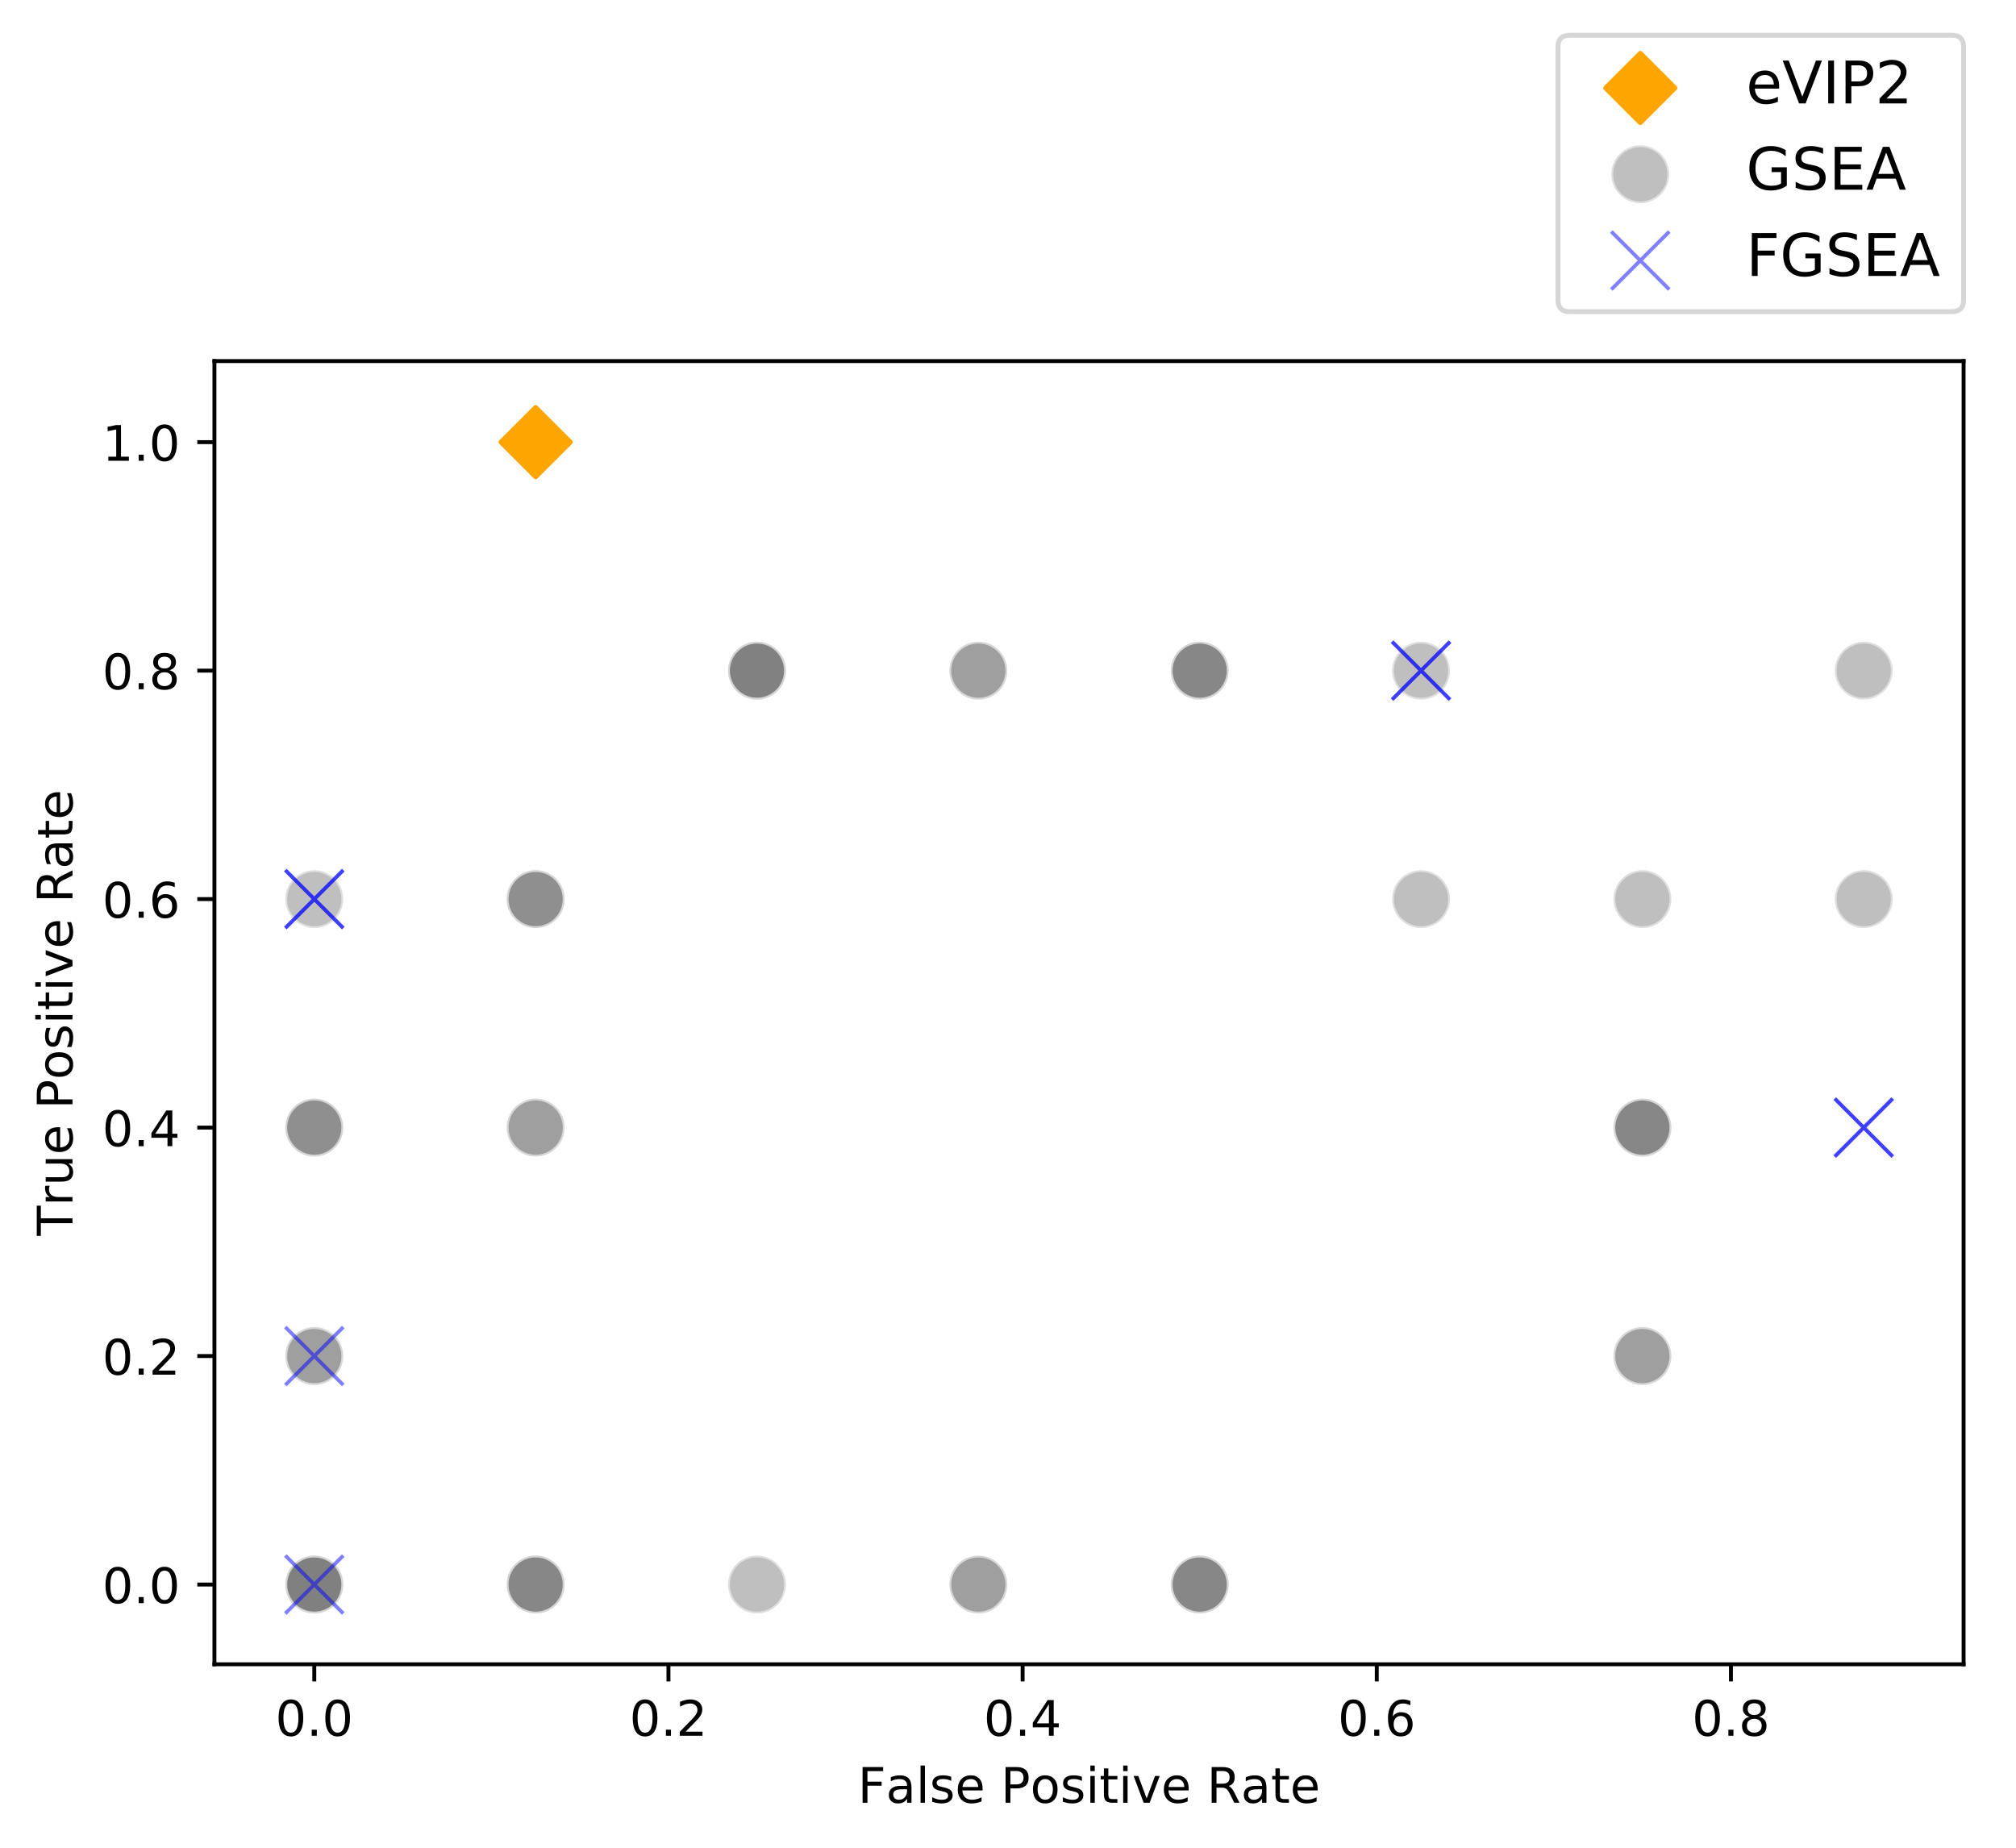 <?xml version="1.0" encoding="utf-8" standalone="no"?>
<!DOCTYPE svg PUBLIC "-//W3C//DTD SVG 1.1//EN"
  "http://www.w3.org/Graphics/SVG/1.1/DTD/svg11.dtd">
<!-- Created with matplotlib (https://matplotlib.org/) -->
<svg height="377.396pt" version="1.1" viewBox="0 0 411.601 377.396" width="411.601pt" xmlns="http://www.w3.org/2000/svg" xmlns:xlink="http://www.w3.org/1999/xlink">
 <defs>
  <style type="text/css">
*{stroke-linecap:butt;stroke-linejoin:round;}
  </style>
 </defs>
 <g id="figure_1">
  <g id="patch_1">
   <path d="M 0 377.396 
L 411.601 377.396 
L 411.601 0 
L 0 0 
z
" style="fill:#ffffff;"/>
  </g>
  <g id="axes_1">
   <g id="patch_2">
    <path d="M 43.781 339.84 
L 400.901 339.84 
L 400.901 73.728 
L 43.781 73.728 
z
" style="fill:#ffffff;"/>
   </g>
   <g id="PathCollection_1">
    <defs>
     <path d="M -0 7.071 
L 7.071 0 
L 0 -7.071 
L -7.071 -0 
z
" id="m1f21c262b3" style="stroke:#ffa500;"/>
    </defs>
    <g clip-path="url(#p6bff1b15b8)">
     <use style="fill:#ffa500;stroke:#ffa500;" x="109.36" xlink:href="#m1f21c262b3" y="90.287"/>
    </g>
   </g>
   <g id="PathCollection_2">
    <defs>
     <path d="M 0 5.916 
C 1.569 5.916 3.074 5.293 4.183 4.183 
C 5.293 3.074 5.916 1.569 5.916 0 
C 5.916 -1.569 5.293 -3.074 4.183 -4.183 
C 3.074 -5.293 1.569 -5.916 0 -5.916 
C -1.569 -5.916 -3.074 -5.293 -4.183 -4.183 
C -5.293 -3.074 -5.916 -1.569 -5.916 0 
C -5.916 1.569 -5.293 3.074 -4.183 4.183 
C -3.074 5.293 -1.569 5.916 0 5.916 
z
" id="md251892c08" style="stroke:#ffffff;stroke-opacity:0.5;stroke-width:0.75;"/>
    </defs>
    <g clip-path="url(#p6bff1b15b8)">
     <use style="fill:#808080;fill-opacity:0.5;stroke:#ffffff;stroke-opacity:0.5;stroke-width:0.75;" x="64.168" xlink:href="#md251892c08" y="323.555"/>
     <use style="fill:#808080;fill-opacity:0.5;stroke:#ffffff;stroke-opacity:0.5;stroke-width:0.75;" x="109.36" xlink:href="#md251892c08" y="183.594"/>
     <use style="fill:#808080;fill-opacity:0.5;stroke:#ffffff;stroke-opacity:0.5;stroke-width:0.75;" x="335.322" xlink:href="#md251892c08" y="276.902"/>
     <use style="fill:#808080;fill-opacity:0.5;stroke:#ffffff;stroke-opacity:0.5;stroke-width:0.75;" x="64.168" xlink:href="#md251892c08" y="323.555"/>
     <use style="fill:#808080;fill-opacity:0.5;stroke:#ffffff;stroke-opacity:0.5;stroke-width:0.75;" x="154.553" xlink:href="#md251892c08" y="323.555"/>
     <use style="fill:#808080;fill-opacity:0.5;stroke:#ffffff;stroke-opacity:0.5;stroke-width:0.75;" x="64.168" xlink:href="#md251892c08" y="323.555"/>
     <use style="fill:#808080;fill-opacity:0.5;stroke:#ffffff;stroke-opacity:0.5;stroke-width:0.75;" x="244.937" xlink:href="#md251892c08" y="136.941"/>
     <use style="fill:#808080;fill-opacity:0.5;stroke:#ffffff;stroke-opacity:0.5;stroke-width:0.75;" x="64.168" xlink:href="#md251892c08" y="323.555"/>
     <use style="fill:#808080;fill-opacity:0.5;stroke:#ffffff;stroke-opacity:0.5;stroke-width:0.75;" x="64.168" xlink:href="#md251892c08" y="323.555"/>
     <use style="fill:#808080;fill-opacity:0.5;stroke:#ffffff;stroke-opacity:0.5;stroke-width:0.75;" x="64.168" xlink:href="#md251892c08" y="323.555"/>
     <use style="fill:#808080;fill-opacity:0.5;stroke:#ffffff;stroke-opacity:0.5;stroke-width:0.75;" x="64.168" xlink:href="#md251892c08" y="230.248"/>
     <use style="fill:#808080;fill-opacity:0.5;stroke:#ffffff;stroke-opacity:0.5;stroke-width:0.75;" x="335.322" xlink:href="#md251892c08" y="183.594"/>
     <use style="fill:#808080;fill-opacity:0.5;stroke:#ffffff;stroke-opacity:0.5;stroke-width:0.75;" x="154.553" xlink:href="#md251892c08" y="136.941"/>
     <use style="fill:#808080;fill-opacity:0.5;stroke:#ffffff;stroke-opacity:0.5;stroke-width:0.75;" x="64.168" xlink:href="#md251892c08" y="323.555"/>
     <use style="fill:#808080;fill-opacity:0.5;stroke:#ffffff;stroke-opacity:0.5;stroke-width:0.75;" x="64.168" xlink:href="#md251892c08" y="276.902"/>
     <use style="fill:#808080;fill-opacity:0.5;stroke:#ffffff;stroke-opacity:0.5;stroke-width:0.75;" x="64.168" xlink:href="#md251892c08" y="323.555"/>
     <use style="fill:#808080;fill-opacity:0.5;stroke:#ffffff;stroke-opacity:0.5;stroke-width:0.75;" x="64.168" xlink:href="#md251892c08" y="276.902"/>
     <use style="fill:#808080;fill-opacity:0.5;stroke:#ffffff;stroke-opacity:0.5;stroke-width:0.75;" x="290.13" xlink:href="#md251892c08" y="136.941"/>
     <use style="fill:#808080;fill-opacity:0.5;stroke:#ffffff;stroke-opacity:0.5;stroke-width:0.75;" x="64.168" xlink:href="#md251892c08" y="323.555"/>
     <use style="fill:#808080;fill-opacity:0.5;stroke:#ffffff;stroke-opacity:0.5;stroke-width:0.75;" x="64.168" xlink:href="#md251892c08" y="323.555"/>
     <use style="fill:#808080;fill-opacity:0.5;stroke:#ffffff;stroke-opacity:0.5;stroke-width:0.75;" x="64.168" xlink:href="#md251892c08" y="323.555"/>
     <use style="fill:#808080;fill-opacity:0.5;stroke:#ffffff;stroke-opacity:0.5;stroke-width:0.75;" x="64.168" xlink:href="#md251892c08" y="323.555"/>
     <use style="fill:#808080;fill-opacity:0.5;stroke:#ffffff;stroke-opacity:0.5;stroke-width:0.75;" x="109.36" xlink:href="#md251892c08" y="230.248"/>
     <use style="fill:#808080;fill-opacity:0.5;stroke:#ffffff;stroke-opacity:0.5;stroke-width:0.75;" x="380.514" xlink:href="#md251892c08" y="183.594"/>
     <use style="fill:#808080;fill-opacity:0.5;stroke:#ffffff;stroke-opacity:0.5;stroke-width:0.75;" x="64.168" xlink:href="#md251892c08" y="323.555"/>
     <use style="fill:#808080;fill-opacity:0.5;stroke:#ffffff;stroke-opacity:0.5;stroke-width:0.75;" x="64.168" xlink:href="#md251892c08" y="183.594"/>
     <use style="fill:#808080;fill-opacity:0.5;stroke:#ffffff;stroke-opacity:0.5;stroke-width:0.75;" x="64.168" xlink:href="#md251892c08" y="323.555"/>
     <use style="fill:#808080;fill-opacity:0.5;stroke:#ffffff;stroke-opacity:0.5;stroke-width:0.75;" x="109.36" xlink:href="#md251892c08" y="230.248"/>
     <use style="fill:#808080;fill-opacity:0.5;stroke:#ffffff;stroke-opacity:0.5;stroke-width:0.75;" x="109.36" xlink:href="#md251892c08" y="323.555"/>
     <use style="fill:#808080;fill-opacity:0.5;stroke:#ffffff;stroke-opacity:0.5;stroke-width:0.75;" x="244.937" xlink:href="#md251892c08" y="323.555"/>
     <use style="fill:#808080;fill-opacity:0.5;stroke:#ffffff;stroke-opacity:0.5;stroke-width:0.75;" x="109.36" xlink:href="#md251892c08" y="183.594"/>
     <use style="fill:#808080;fill-opacity:0.5;stroke:#ffffff;stroke-opacity:0.5;stroke-width:0.75;" x="109.36" xlink:href="#md251892c08" y="183.594"/>
     <use style="fill:#808080;fill-opacity:0.5;stroke:#ffffff;stroke-opacity:0.5;stroke-width:0.75;" x="64.168" xlink:href="#md251892c08" y="323.555"/>
     <use style="fill:#808080;fill-opacity:0.5;stroke:#ffffff;stroke-opacity:0.5;stroke-width:0.75;" x="154.553" xlink:href="#md251892c08" y="136.941"/>
     <use style="fill:#808080;fill-opacity:0.5;stroke:#ffffff;stroke-opacity:0.5;stroke-width:0.75;" x="64.168" xlink:href="#md251892c08" y="323.555"/>
     <use style="fill:#808080;fill-opacity:0.5;stroke:#ffffff;stroke-opacity:0.5;stroke-width:0.75;" x="154.553" xlink:href="#md251892c08" y="136.941"/>
     <use style="fill:#808080;fill-opacity:0.5;stroke:#ffffff;stroke-opacity:0.5;stroke-width:0.75;" x="64.168" xlink:href="#md251892c08" y="323.555"/>
     <use style="fill:#808080;fill-opacity:0.5;stroke:#ffffff;stroke-opacity:0.5;stroke-width:0.75;" x="64.168" xlink:href="#md251892c08" y="323.555"/>
     <use style="fill:#808080;fill-opacity:0.5;stroke:#ffffff;stroke-opacity:0.5;stroke-width:0.75;" x="64.168" xlink:href="#md251892c08" y="323.555"/>
     <use style="fill:#808080;fill-opacity:0.5;stroke:#ffffff;stroke-opacity:0.5;stroke-width:0.75;" x="154.553" xlink:href="#md251892c08" y="136.941"/>
     <use style="fill:#808080;fill-opacity:0.5;stroke:#ffffff;stroke-opacity:0.5;stroke-width:0.75;" x="244.937" xlink:href="#md251892c08" y="136.941"/>
     <use style="fill:#808080;fill-opacity:0.5;stroke:#ffffff;stroke-opacity:0.5;stroke-width:0.75;" x="109.36" xlink:href="#md251892c08" y="323.555"/>
     <use style="fill:#808080;fill-opacity:0.5;stroke:#ffffff;stroke-opacity:0.5;stroke-width:0.75;" x="199.745" xlink:href="#md251892c08" y="323.555"/>
     <use style="fill:#808080;fill-opacity:0.5;stroke:#ffffff;stroke-opacity:0.5;stroke-width:0.75;" x="64.168" xlink:href="#md251892c08" y="323.555"/>
     <use style="fill:#808080;fill-opacity:0.5;stroke:#ffffff;stroke-opacity:0.5;stroke-width:0.75;" x="64.168" xlink:href="#md251892c08" y="323.555"/>
     <use style="fill:#808080;fill-opacity:0.5;stroke:#ffffff;stroke-opacity:0.5;stroke-width:0.75;" x="109.36" xlink:href="#md251892c08" y="323.555"/>
     <use style="fill:#808080;fill-opacity:0.5;stroke:#ffffff;stroke-opacity:0.5;stroke-width:0.75;" x="244.937" xlink:href="#md251892c08" y="323.555"/>
     <use style="fill:#808080;fill-opacity:0.5;stroke:#ffffff;stroke-opacity:0.5;stroke-width:0.75;" x="64.168" xlink:href="#md251892c08" y="323.555"/>
     <use style="fill:#808080;fill-opacity:0.5;stroke:#ffffff;stroke-opacity:0.5;stroke-width:0.75;" x="244.937" xlink:href="#md251892c08" y="136.941"/>
     <use style="fill:#808080;fill-opacity:0.5;stroke:#ffffff;stroke-opacity:0.5;stroke-width:0.75;" x="290.13" xlink:href="#md251892c08" y="183.594"/>
     <use style="fill:#808080;fill-opacity:0.5;stroke:#ffffff;stroke-opacity:0.5;stroke-width:0.75;" x="335.322" xlink:href="#md251892c08" y="276.902"/>
     <use style="fill:#808080;fill-opacity:0.5;stroke:#ffffff;stroke-opacity:0.5;stroke-width:0.75;" x="64.168" xlink:href="#md251892c08" y="230.248"/>
     <use style="fill:#808080;fill-opacity:0.5;stroke:#ffffff;stroke-opacity:0.5;stroke-width:0.75;" x="64.168" xlink:href="#md251892c08" y="323.555"/>
     <use style="fill:#808080;fill-opacity:0.5;stroke:#ffffff;stroke-opacity:0.5;stroke-width:0.75;" x="64.168" xlink:href="#md251892c08" y="323.555"/>
     <use style="fill:#808080;fill-opacity:0.5;stroke:#ffffff;stroke-opacity:0.5;stroke-width:0.75;" x="64.168" xlink:href="#md251892c08" y="323.555"/>
     <use style="fill:#808080;fill-opacity:0.5;stroke:#ffffff;stroke-opacity:0.5;stroke-width:0.75;" x="335.322" xlink:href="#md251892c08" y="230.248"/>
     <use style="fill:#808080;fill-opacity:0.5;stroke:#ffffff;stroke-opacity:0.5;stroke-width:0.75;" x="109.36" xlink:href="#md251892c08" y="323.555"/>
     <use style="fill:#808080;fill-opacity:0.5;stroke:#ffffff;stroke-opacity:0.5;stroke-width:0.75;" x="199.745" xlink:href="#md251892c08" y="323.555"/>
     <use style="fill:#808080;fill-opacity:0.5;stroke:#ffffff;stroke-opacity:0.5;stroke-width:0.75;" x="335.322" xlink:href="#md251892c08" y="230.248"/>
     <use style="fill:#808080;fill-opacity:0.5;stroke:#ffffff;stroke-opacity:0.5;stroke-width:0.75;" x="199.745" xlink:href="#md251892c08" y="136.941"/>
     <use style="fill:#808080;fill-opacity:0.5;stroke:#ffffff;stroke-opacity:0.5;stroke-width:0.75;" x="64.168" xlink:href="#md251892c08" y="323.555"/>
     <use style="fill:#808080;fill-opacity:0.5;stroke:#ffffff;stroke-opacity:0.5;stroke-width:0.75;" x="154.553" xlink:href="#md251892c08" y="136.941"/>
     <use style="fill:#808080;fill-opacity:0.5;stroke:#ffffff;stroke-opacity:0.5;stroke-width:0.75;" x="199.745" xlink:href="#md251892c08" y="136.941"/>
     <use style="fill:#808080;fill-opacity:0.5;stroke:#ffffff;stroke-opacity:0.5;stroke-width:0.75;" x="64.168" xlink:href="#md251892c08" y="323.555"/>
     <use style="fill:#808080;fill-opacity:0.5;stroke:#ffffff;stroke-opacity:0.5;stroke-width:0.75;" x="335.322" xlink:href="#md251892c08" y="230.248"/>
     <use style="fill:#808080;fill-opacity:0.5;stroke:#ffffff;stroke-opacity:0.5;stroke-width:0.75;" x="64.168" xlink:href="#md251892c08" y="323.555"/>
     <use style="fill:#808080;fill-opacity:0.5;stroke:#ffffff;stroke-opacity:0.5;stroke-width:0.75;" x="380.514" xlink:href="#md251892c08" y="136.941"/>
     <use style="fill:#808080;fill-opacity:0.5;stroke:#ffffff;stroke-opacity:0.5;stroke-width:0.75;" x="64.168" xlink:href="#md251892c08" y="323.555"/>
     <use style="fill:#808080;fill-opacity:0.5;stroke:#ffffff;stroke-opacity:0.5;stroke-width:0.75;" x="154.553" xlink:href="#md251892c08" y="136.941"/>
     <use style="fill:#808080;fill-opacity:0.5;stroke:#ffffff;stroke-opacity:0.5;stroke-width:0.75;" x="64.168" xlink:href="#md251892c08" y="323.555"/>
     <use style="fill:#808080;fill-opacity:0.5;stroke:#ffffff;stroke-opacity:0.5;stroke-width:0.75;" x="335.322" xlink:href="#md251892c08" y="230.248"/>
     <use style="fill:#808080;fill-opacity:0.5;stroke:#ffffff;stroke-opacity:0.5;stroke-width:0.75;" x="64.168" xlink:href="#md251892c08" y="323.555"/>
     <use style="fill:#808080;fill-opacity:0.5;stroke:#ffffff;stroke-opacity:0.5;stroke-width:0.75;" x="64.168" xlink:href="#md251892c08" y="323.555"/>
     <use style="fill:#808080;fill-opacity:0.5;stroke:#ffffff;stroke-opacity:0.5;stroke-width:0.75;" x="64.168" xlink:href="#md251892c08" y="323.555"/>
     <use style="fill:#808080;fill-opacity:0.5;stroke:#ffffff;stroke-opacity:0.5;stroke-width:0.75;" x="64.168" xlink:href="#md251892c08" y="323.555"/>
     <use style="fill:#808080;fill-opacity:0.5;stroke:#ffffff;stroke-opacity:0.5;stroke-width:0.75;" x="64.168" xlink:href="#md251892c08" y="323.555"/>
     <use style="fill:#808080;fill-opacity:0.5;stroke:#ffffff;stroke-opacity:0.5;stroke-width:0.75;" x="244.937" xlink:href="#md251892c08" y="136.941"/>
     <use style="fill:#808080;fill-opacity:0.5;stroke:#ffffff;stroke-opacity:0.5;stroke-width:0.75;" x="64.168" xlink:href="#md251892c08" y="230.248"/>
     <use style="fill:#808080;fill-opacity:0.5;stroke:#ffffff;stroke-opacity:0.5;stroke-width:0.75;" x="244.937" xlink:href="#md251892c08" y="323.555"/>
     <use style="fill:#808080;fill-opacity:0.5;stroke:#ffffff;stroke-opacity:0.5;stroke-width:0.75;" x="244.937" xlink:href="#md251892c08" y="323.555"/>
    </g>
   </g>
   <g id="PathCollection_3">
    <defs>
     <path d="M -5.916 5.916 
L 5.916 -5.916 
M -5.916 -5.916 
L 5.916 5.916 
" id="me9090afd36" style="stroke:#0000ff;stroke-opacity:0.5;stroke-width:0.75;"/>
    </defs>
    <g clip-path="url(#p6bff1b15b8)">
     <use style="fill:#0000ff;fill-opacity:0.5;stroke:#0000ff;stroke-opacity:0.5;stroke-width:0.75;" x="290.13" xlink:href="#me9090afd36" y="136.941"/>
     <use style="fill:#0000ff;fill-opacity:0.5;stroke:#0000ff;stroke-opacity:0.5;stroke-width:0.75;" x="380.514" xlink:href="#me9090afd36" y="230.248"/>
     <use style="fill:#0000ff;fill-opacity:0.5;stroke:#0000ff;stroke-opacity:0.5;stroke-width:0.75;" x="380.514" xlink:href="#me9090afd36" y="230.248"/>
     <use style="fill:#0000ff;fill-opacity:0.5;stroke:#0000ff;stroke-opacity:0.5;stroke-width:0.75;" x="290.13" xlink:href="#me9090afd36" y="136.941"/>
     <use style="fill:#0000ff;fill-opacity:0.5;stroke:#0000ff;stroke-opacity:0.5;stroke-width:0.75;" x="64.168" xlink:href="#me9090afd36" y="323.555"/>
     <use style="fill:#0000ff;fill-opacity:0.5;stroke:#0000ff;stroke-opacity:0.5;stroke-width:0.75;" x="64.168" xlink:href="#me9090afd36" y="183.594"/>
     <use style="fill:#0000ff;fill-opacity:0.5;stroke:#0000ff;stroke-opacity:0.5;stroke-width:0.75;" x="64.168" xlink:href="#me9090afd36" y="276.902"/>
     <use style="fill:#0000ff;fill-opacity:0.5;stroke:#0000ff;stroke-opacity:0.5;stroke-width:0.75;" x="64.168" xlink:href="#me9090afd36" y="183.594"/>
    </g>
   </g>
   <g id="matplotlib.axis_1">
    <g id="xtick_1">
     <g id="line2d_1">
      <defs>
       <path d="M 0 0 
L 0 3.5 
" id="m5f53af1966" style="stroke:#000000;stroke-width:0.8;"/>
      </defs>
      <g>
       <use style="stroke:#000000;stroke-width:0.8;" x="64.168" xlink:href="#m5f53af1966" y="339.84"/>
      </g>
     </g>
     <g id="text_1">
      <!-- 0.0 -->
      <defs>
       <path d="M 31.781 66.406 
Q 24.172 66.406 20.328 58.906 
Q 16.5 51.422 16.5 36.375 
Q 16.5 21.391 20.328 13.891 
Q 24.172 6.391 31.781 6.391 
Q 39.453 6.391 43.281 13.891 
Q 47.125 21.391 47.125 36.375 
Q 47.125 51.422 43.281 58.906 
Q 39.453 66.406 31.781 66.406 
z
M 31.781 74.219 
Q 44.047 74.219 50.516 64.516 
Q 56.984 54.828 56.984 36.375 
Q 56.984 17.969 50.516 8.266 
Q 44.047 -1.422 31.781 -1.422 
Q 19.531 -1.422 13.062 8.266 
Q 6.594 17.969 6.594 36.375 
Q 6.594 54.828 13.062 64.516 
Q 19.531 74.219 31.781 74.219 
z
" id="DejaVuSans-48"/>
       <path d="M 10.688 12.406 
L 21 12.406 
L 21 0 
L 10.688 0 
z
" id="DejaVuSans-46"/>
      </defs>
      <g transform="translate(56.217 354.438)scale(0.1 -0.1)">
       <use xlink:href="#DejaVuSans-48"/>
       <use x="63.623" xlink:href="#DejaVuSans-46"/>
       <use x="95.41" xlink:href="#DejaVuSans-48"/>
      </g>
     </g>
    </g>
    <g id="xtick_2">
     <g id="line2d_2">
      <g>
       <use style="stroke:#000000;stroke-width:0.8;" x="136.476" xlink:href="#m5f53af1966" y="339.84"/>
      </g>
     </g>
     <g id="text_2">
      <!-- 0.2 -->
      <defs>
       <path d="M 19.188 8.297 
L 53.609 8.297 
L 53.609 0 
L 7.328 0 
L 7.328 8.297 
Q 12.938 14.109 22.625 23.891 
Q 32.328 33.688 34.812 36.531 
Q 39.547 41.844 41.422 45.531 
Q 43.312 49.219 43.312 52.781 
Q 43.312 58.594 39.234 62.25 
Q 35.156 65.922 28.609 65.922 
Q 23.969 65.922 18.812 64.312 
Q 13.672 62.703 7.812 59.422 
L 7.812 69.391 
Q 13.766 71.781 18.938 73 
Q 24.125 74.219 28.422 74.219 
Q 39.75 74.219 46.484 68.547 
Q 53.219 62.891 53.219 53.422 
Q 53.219 48.922 51.531 44.891 
Q 49.859 40.875 45.406 35.406 
Q 44.188 33.984 37.641 27.219 
Q 31.109 20.453 19.188 8.297 
z
" id="DejaVuSans-50"/>
      </defs>
      <g transform="translate(128.524 354.438)scale(0.1 -0.1)">
       <use xlink:href="#DejaVuSans-48"/>
       <use x="63.623" xlink:href="#DejaVuSans-46"/>
       <use x="95.41" xlink:href="#DejaVuSans-50"/>
      </g>
     </g>
    </g>
    <g id="xtick_3">
     <g id="line2d_3">
      <g>
       <use style="stroke:#000000;stroke-width:0.8;" x="208.784" xlink:href="#m5f53af1966" y="339.84"/>
      </g>
     </g>
     <g id="text_3">
      <!-- 0.4 -->
      <defs>
       <path d="M 37.797 64.312 
L 12.891 25.391 
L 37.797 25.391 
z
M 35.203 72.906 
L 47.609 72.906 
L 47.609 25.391 
L 58.016 25.391 
L 58.016 17.188 
L 47.609 17.188 
L 47.609 0 
L 37.797 0 
L 37.797 17.188 
L 4.891 17.188 
L 4.891 26.703 
z
" id="DejaVuSans-52"/>
      </defs>
      <g transform="translate(200.832 354.438)scale(0.1 -0.1)">
       <use xlink:href="#DejaVuSans-48"/>
       <use x="63.623" xlink:href="#DejaVuSans-46"/>
       <use x="95.41" xlink:href="#DejaVuSans-52"/>
      </g>
     </g>
    </g>
    <g id="xtick_4">
     <g id="line2d_4">
      <g>
       <use style="stroke:#000000;stroke-width:0.8;" x="281.091" xlink:href="#m5f53af1966" y="339.84"/>
      </g>
     </g>
     <g id="text_4">
      <!-- 0.6 -->
      <defs>
       <path d="M 33.016 40.375 
Q 26.375 40.375 22.484 35.828 
Q 18.609 31.297 18.609 23.391 
Q 18.609 15.531 22.484 10.953 
Q 26.375 6.391 33.016 6.391 
Q 39.656 6.391 43.531 10.953 
Q 47.406 15.531 47.406 23.391 
Q 47.406 31.297 43.531 35.828 
Q 39.656 40.375 33.016 40.375 
z
M 52.594 71.297 
L 52.594 62.312 
Q 48.875 64.062 45.094 64.984 
Q 41.312 65.922 37.594 65.922 
Q 27.828 65.922 22.672 59.328 
Q 17.531 52.734 16.797 39.406 
Q 19.672 43.656 24.016 45.922 
Q 28.375 48.188 33.594 48.188 
Q 44.578 48.188 50.953 41.516 
Q 57.328 34.859 57.328 23.391 
Q 57.328 12.156 50.688 5.359 
Q 44.047 -1.422 33.016 -1.422 
Q 20.359 -1.422 13.672 8.266 
Q 6.984 17.969 6.984 36.375 
Q 6.984 53.656 15.188 63.938 
Q 23.391 74.219 37.203 74.219 
Q 40.922 74.219 44.703 73.484 
Q 48.484 72.75 52.594 71.297 
z
" id="DejaVuSans-54"/>
      </defs>
      <g transform="translate(273.14 354.438)scale(0.1 -0.1)">
       <use xlink:href="#DejaVuSans-48"/>
       <use x="63.623" xlink:href="#DejaVuSans-46"/>
       <use x="95.41" xlink:href="#DejaVuSans-54"/>
      </g>
     </g>
    </g>
    <g id="xtick_5">
     <g id="line2d_5">
      <g>
       <use style="stroke:#000000;stroke-width:0.8;" x="353.399" xlink:href="#m5f53af1966" y="339.84"/>
      </g>
     </g>
     <g id="text_5">
      <!-- 0.8 -->
      <defs>
       <path d="M 31.781 34.625 
Q 24.75 34.625 20.719 30.859 
Q 16.703 27.094 16.703 20.516 
Q 16.703 13.922 20.719 10.156 
Q 24.75 6.391 31.781 6.391 
Q 38.812 6.391 42.859 10.172 
Q 46.922 13.969 46.922 20.516 
Q 46.922 27.094 42.891 30.859 
Q 38.875 34.625 31.781 34.625 
z
M 21.922 38.812 
Q 15.578 40.375 12.031 44.719 
Q 8.5 49.078 8.5 55.328 
Q 8.5 64.062 14.719 69.141 
Q 20.953 74.219 31.781 74.219 
Q 42.672 74.219 48.875 69.141 
Q 55.078 64.062 55.078 55.328 
Q 55.078 49.078 51.531 44.719 
Q 48 40.375 41.703 38.812 
Q 48.828 37.156 52.797 32.312 
Q 56.781 27.484 56.781 20.516 
Q 56.781 9.906 50.312 4.234 
Q 43.844 -1.422 31.781 -1.422 
Q 19.734 -1.422 13.25 4.234 
Q 6.781 9.906 6.781 20.516 
Q 6.781 27.484 10.781 32.312 
Q 14.797 37.156 21.922 38.812 
z
M 18.312 54.391 
Q 18.312 48.734 21.844 45.562 
Q 25.391 42.391 31.781 42.391 
Q 38.141 42.391 41.719 45.562 
Q 45.312 48.734 45.312 54.391 
Q 45.312 60.062 41.719 63.234 
Q 38.141 66.406 31.781 66.406 
Q 25.391 66.406 21.844 63.234 
Q 18.312 60.062 18.312 54.391 
z
" id="DejaVuSans-56"/>
      </defs>
      <g transform="translate(345.447 354.438)scale(0.1 -0.1)">
       <use xlink:href="#DejaVuSans-48"/>
       <use x="63.623" xlink:href="#DejaVuSans-46"/>
       <use x="95.41" xlink:href="#DejaVuSans-56"/>
      </g>
     </g>
    </g>
    <g id="text_6">
     <!-- False Positive Rate -->
     <defs>
      <path d="M 9.812 72.906 
L 51.703 72.906 
L 51.703 64.594 
L 19.672 64.594 
L 19.672 43.109 
L 48.578 43.109 
L 48.578 34.812 
L 19.672 34.812 
L 19.672 0 
L 9.812 0 
z
" id="DejaVuSans-70"/>
      <path d="M 34.281 27.484 
Q 23.391 27.484 19.188 25 
Q 14.984 22.516 14.984 16.5 
Q 14.984 11.719 18.141 8.906 
Q 21.297 6.109 26.703 6.109 
Q 34.188 6.109 38.703 11.406 
Q 43.219 16.703 43.219 25.484 
L 43.219 27.484 
z
M 52.203 31.203 
L 52.203 0 
L 43.219 0 
L 43.219 8.297 
Q 40.141 3.328 35.547 0.953 
Q 30.953 -1.422 24.312 -1.422 
Q 15.922 -1.422 10.953 3.297 
Q 6 8.016 6 15.922 
Q 6 25.141 12.172 29.828 
Q 18.359 34.516 30.609 34.516 
L 43.219 34.516 
L 43.219 35.406 
Q 43.219 41.609 39.141 45 
Q 35.062 48.391 27.688 48.391 
Q 23 48.391 18.547 47.266 
Q 14.109 46.141 10.016 43.891 
L 10.016 52.203 
Q 14.938 54.109 19.578 55.047 
Q 24.219 56 28.609 56 
Q 40.484 56 46.344 49.844 
Q 52.203 43.703 52.203 31.203 
z
" id="DejaVuSans-97"/>
      <path d="M 9.422 75.984 
L 18.406 75.984 
L 18.406 0 
L 9.422 0 
z
" id="DejaVuSans-108"/>
      <path d="M 44.281 53.078 
L 44.281 44.578 
Q 40.484 46.531 36.375 47.5 
Q 32.281 48.484 27.875 48.484 
Q 21.188 48.484 17.844 46.438 
Q 14.5 44.391 14.5 40.281 
Q 14.5 37.156 16.891 35.375 
Q 19.281 33.594 26.516 31.984 
L 29.594 31.297 
Q 39.156 29.25 43.188 25.516 
Q 47.219 21.781 47.219 15.094 
Q 47.219 7.469 41.188 3.016 
Q 35.156 -1.422 24.609 -1.422 
Q 20.219 -1.422 15.453 -0.562 
Q 10.688 0.297 5.422 2 
L 5.422 11.281 
Q 10.406 8.688 15.234 7.391 
Q 20.062 6.109 24.812 6.109 
Q 31.156 6.109 34.562 8.281 
Q 37.984 10.453 37.984 14.406 
Q 37.984 18.062 35.516 20.016 
Q 33.062 21.969 24.703 23.781 
L 21.578 24.516 
Q 13.234 26.266 9.516 29.906 
Q 5.812 33.547 5.812 39.891 
Q 5.812 47.609 11.281 51.797 
Q 16.75 56 26.812 56 
Q 31.781 56 36.172 55.266 
Q 40.578 54.547 44.281 53.078 
z
" id="DejaVuSans-115"/>
      <path d="M 56.203 29.594 
L 56.203 25.203 
L 14.891 25.203 
Q 15.484 15.922 20.484 11.062 
Q 25.484 6.203 34.422 6.203 
Q 39.594 6.203 44.453 7.469 
Q 49.312 8.734 54.109 11.281 
L 54.109 2.781 
Q 49.266 0.734 44.188 -0.344 
Q 39.109 -1.422 33.891 -1.422 
Q 20.797 -1.422 13.156 6.188 
Q 5.516 13.812 5.516 26.812 
Q 5.516 40.234 12.766 48.109 
Q 20.016 56 32.328 56 
Q 43.359 56 49.781 48.891 
Q 56.203 41.797 56.203 29.594 
z
M 47.219 32.234 
Q 47.125 39.594 43.094 43.984 
Q 39.062 48.391 32.422 48.391 
Q 24.906 48.391 20.391 44.141 
Q 15.875 39.891 15.188 32.172 
z
" id="DejaVuSans-101"/>
      <path id="DejaVuSans-32"/>
      <path d="M 19.672 64.797 
L 19.672 37.406 
L 32.078 37.406 
Q 38.969 37.406 42.719 40.969 
Q 46.484 44.531 46.484 51.125 
Q 46.484 57.672 42.719 61.234 
Q 38.969 64.797 32.078 64.797 
z
M 9.812 72.906 
L 32.078 72.906 
Q 44.344 72.906 50.609 67.359 
Q 56.891 61.812 56.891 51.125 
Q 56.891 40.328 50.609 34.812 
Q 44.344 29.297 32.078 29.297 
L 19.672 29.297 
L 19.672 0 
L 9.812 0 
z
" id="DejaVuSans-80"/>
      <path d="M 30.609 48.391 
Q 23.391 48.391 19.188 42.75 
Q 14.984 37.109 14.984 27.297 
Q 14.984 17.484 19.156 11.844 
Q 23.344 6.203 30.609 6.203 
Q 37.797 6.203 41.984 11.859 
Q 46.188 17.531 46.188 27.297 
Q 46.188 37.016 41.984 42.703 
Q 37.797 48.391 30.609 48.391 
z
M 30.609 56 
Q 42.328 56 49.016 48.375 
Q 55.719 40.766 55.719 27.297 
Q 55.719 13.875 49.016 6.219 
Q 42.328 -1.422 30.609 -1.422 
Q 18.844 -1.422 12.172 6.219 
Q 5.516 13.875 5.516 27.297 
Q 5.516 40.766 12.172 48.375 
Q 18.844 56 30.609 56 
z
" id="DejaVuSans-111"/>
      <path d="M 9.422 54.688 
L 18.406 54.688 
L 18.406 0 
L 9.422 0 
z
M 9.422 75.984 
L 18.406 75.984 
L 18.406 64.594 
L 9.422 64.594 
z
" id="DejaVuSans-105"/>
      <path d="M 18.312 70.219 
L 18.312 54.688 
L 36.812 54.688 
L 36.812 47.703 
L 18.312 47.703 
L 18.312 18.016 
Q 18.312 11.328 20.141 9.422 
Q 21.969 7.516 27.594 7.516 
L 36.812 7.516 
L 36.812 0 
L 27.594 0 
Q 17.188 0 13.234 3.875 
Q 9.281 7.766 9.281 18.016 
L 9.281 47.703 
L 2.688 47.703 
L 2.688 54.688 
L 9.281 54.688 
L 9.281 70.219 
z
" id="DejaVuSans-116"/>
      <path d="M 2.984 54.688 
L 12.5 54.688 
L 29.594 8.797 
L 46.688 54.688 
L 56.203 54.688 
L 35.688 0 
L 23.484 0 
z
" id="DejaVuSans-118"/>
      <path d="M 44.391 34.188 
Q 47.562 33.109 50.562 29.594 
Q 53.562 26.078 56.594 19.922 
L 66.609 0 
L 56 0 
L 46.688 18.703 
Q 43.062 26.031 39.672 28.422 
Q 36.281 30.812 30.422 30.812 
L 19.672 30.812 
L 19.672 0 
L 9.812 0 
L 9.812 72.906 
L 32.078 72.906 
Q 44.578 72.906 50.734 67.672 
Q 56.891 62.453 56.891 51.906 
Q 56.891 45.016 53.688 40.469 
Q 50.484 35.938 44.391 34.188 
z
M 19.672 64.797 
L 19.672 38.922 
L 32.078 38.922 
Q 39.203 38.922 42.844 42.219 
Q 46.484 45.516 46.484 51.906 
Q 46.484 58.297 42.844 61.547 
Q 39.203 64.797 32.078 64.797 
z
" id="DejaVuSans-82"/>
     </defs>
     <g transform="translate(175.136 368.117)scale(0.1 -0.1)">
      <use xlink:href="#DejaVuSans-70"/>
      <use x="57.379" xlink:href="#DejaVuSans-97"/>
      <use x="118.658" xlink:href="#DejaVuSans-108"/>
      <use x="146.441" xlink:href="#DejaVuSans-115"/>
      <use x="198.541" xlink:href="#DejaVuSans-101"/>
      <use x="260.064" xlink:href="#DejaVuSans-32"/>
      <use x="291.852" xlink:href="#DejaVuSans-80"/>
      <use x="352.107" xlink:href="#DejaVuSans-111"/>
      <use x="413.289" xlink:href="#DejaVuSans-115"/>
      <use x="465.389" xlink:href="#DejaVuSans-105"/>
      <use x="493.172" xlink:href="#DejaVuSans-116"/>
      <use x="532.381" xlink:href="#DejaVuSans-105"/>
      <use x="560.164" xlink:href="#DejaVuSans-118"/>
      <use x="619.344" xlink:href="#DejaVuSans-101"/>
      <use x="680.867" xlink:href="#DejaVuSans-32"/>
      <use x="712.654" xlink:href="#DejaVuSans-82"/>
      <use x="782.105" xlink:href="#DejaVuSans-97"/>
      <use x="843.385" xlink:href="#DejaVuSans-116"/>
      <use x="882.594" xlink:href="#DejaVuSans-101"/>
     </g>
    </g>
   </g>
   <g id="matplotlib.axis_2">
    <g id="ytick_1">
     <g id="line2d_6">
      <defs>
       <path d="M 0 0 
L -3.5 0 
" id="m211607045a" style="stroke:#000000;stroke-width:0.8;"/>
      </defs>
      <g>
       <use style="stroke:#000000;stroke-width:0.8;" x="43.781" xlink:href="#m211607045a" y="323.555"/>
      </g>
     </g>
     <g id="text_7">
      <!-- 0.0 -->
      <g transform="translate(20.878 327.355)scale(0.1 -0.1)">
       <use xlink:href="#DejaVuSans-48"/>
       <use x="63.623" xlink:href="#DejaVuSans-46"/>
       <use x="95.41" xlink:href="#DejaVuSans-48"/>
      </g>
     </g>
    </g>
    <g id="ytick_2">
     <g id="line2d_7">
      <g>
       <use style="stroke:#000000;stroke-width:0.8;" x="43.781" xlink:href="#m211607045a" y="276.902"/>
      </g>
     </g>
     <g id="text_8">
      <!-- 0.2 -->
      <g transform="translate(20.878 280.701)scale(0.1 -0.1)">
       <use xlink:href="#DejaVuSans-48"/>
       <use x="63.623" xlink:href="#DejaVuSans-46"/>
       <use x="95.41" xlink:href="#DejaVuSans-50"/>
      </g>
     </g>
    </g>
    <g id="ytick_3">
     <g id="line2d_8">
      <g>
       <use style="stroke:#000000;stroke-width:0.8;" x="43.781" xlink:href="#m211607045a" y="230.248"/>
      </g>
     </g>
     <g id="text_9">
      <!-- 0.4 -->
      <g transform="translate(20.878 234.047)scale(0.1 -0.1)">
       <use xlink:href="#DejaVuSans-48"/>
       <use x="63.623" xlink:href="#DejaVuSans-46"/>
       <use x="95.41" xlink:href="#DejaVuSans-52"/>
      </g>
     </g>
    </g>
    <g id="ytick_4">
     <g id="line2d_9">
      <g>
       <use style="stroke:#000000;stroke-width:0.8;" x="43.781" xlink:href="#m211607045a" y="183.594"/>
      </g>
     </g>
     <g id="text_10">
      <!-- 0.6 -->
      <g transform="translate(20.878 187.393)scale(0.1 -0.1)">
       <use xlink:href="#DejaVuSans-48"/>
       <use x="63.623" xlink:href="#DejaVuSans-46"/>
       <use x="95.41" xlink:href="#DejaVuSans-54"/>
      </g>
     </g>
    </g>
    <g id="ytick_5">
     <g id="line2d_10">
      <g>
       <use style="stroke:#000000;stroke-width:0.8;" x="43.781" xlink:href="#m211607045a" y="136.941"/>
      </g>
     </g>
     <g id="text_11">
      <!-- 0.8 -->
      <g transform="translate(20.878 140.74)scale(0.1 -0.1)">
       <use xlink:href="#DejaVuSans-48"/>
       <use x="63.623" xlink:href="#DejaVuSans-46"/>
       <use x="95.41" xlink:href="#DejaVuSans-56"/>
      </g>
     </g>
    </g>
    <g id="ytick_6">
     <g id="line2d_11">
      <g>
       <use style="stroke:#000000;stroke-width:0.8;" x="43.781" xlink:href="#m211607045a" y="90.287"/>
      </g>
     </g>
     <g id="text_12">
      <!-- 1.0 -->
      <defs>
       <path d="M 12.406 8.297 
L 28.516 8.297 
L 28.516 63.922 
L 10.984 60.406 
L 10.984 69.391 
L 28.422 72.906 
L 38.281 72.906 
L 38.281 8.297 
L 54.391 8.297 
L 54.391 0 
L 12.406 0 
z
" id="DejaVuSans-49"/>
      </defs>
      <g transform="translate(20.878 94.086)scale(0.1 -0.1)">
       <use xlink:href="#DejaVuSans-49"/>
       <use x="63.623" xlink:href="#DejaVuSans-46"/>
       <use x="95.41" xlink:href="#DejaVuSans-48"/>
      </g>
     </g>
    </g>
    <g id="text_13">
     <!-- True Positive Rate -->
     <defs>
      <path d="M -0.297 72.906 
L 61.375 72.906 
L 61.375 64.594 
L 35.5 64.594 
L 35.5 0 
L 25.594 0 
L 25.594 64.594 
L -0.297 64.594 
z
" id="DejaVuSans-84"/>
      <path d="M 41.109 46.297 
Q 39.594 47.172 37.812 47.578 
Q 36.031 48 33.891 48 
Q 26.266 48 22.188 43.047 
Q 18.109 38.094 18.109 28.812 
L 18.109 0 
L 9.078 0 
L 9.078 54.688 
L 18.109 54.688 
L 18.109 46.188 
Q 20.953 51.172 25.484 53.578 
Q 30.031 56 36.531 56 
Q 37.453 56 38.578 55.875 
Q 39.703 55.766 41.062 55.516 
z
" id="DejaVuSans-114"/>
      <path d="M 8.5 21.578 
L 8.5 54.688 
L 17.484 54.688 
L 17.484 21.922 
Q 17.484 14.156 20.5 10.266 
Q 23.531 6.391 29.594 6.391 
Q 36.859 6.391 41.078 11.031 
Q 45.312 15.672 45.312 23.688 
L 45.312 54.688 
L 54.297 54.688 
L 54.297 0 
L 45.312 0 
L 45.312 8.406 
Q 42.047 3.422 37.719 1 
Q 33.406 -1.422 27.688 -1.422 
Q 18.266 -1.422 13.375 4.438 
Q 8.5 10.297 8.5 21.578 
z
M 31.109 56 
z
" id="DejaVuSans-117"/>
     </defs>
     <g transform="translate(14.798 252.33)rotate(-90)scale(0.1 -0.1)">
      <use xlink:href="#DejaVuSans-84"/>
      <use x="60.865" xlink:href="#DejaVuSans-114"/>
      <use x="101.979" xlink:href="#DejaVuSans-117"/>
      <use x="165.357" xlink:href="#DejaVuSans-101"/>
      <use x="226.881" xlink:href="#DejaVuSans-32"/>
      <use x="258.668" xlink:href="#DejaVuSans-80"/>
      <use x="318.924" xlink:href="#DejaVuSans-111"/>
      <use x="380.105" xlink:href="#DejaVuSans-115"/>
      <use x="432.205" xlink:href="#DejaVuSans-105"/>
      <use x="459.988" xlink:href="#DejaVuSans-116"/>
      <use x="499.197" xlink:href="#DejaVuSans-105"/>
      <use x="526.98" xlink:href="#DejaVuSans-118"/>
      <use x="586.16" xlink:href="#DejaVuSans-101"/>
      <use x="647.684" xlink:href="#DejaVuSans-32"/>
      <use x="679.471" xlink:href="#DejaVuSans-82"/>
      <use x="748.922" xlink:href="#DejaVuSans-97"/>
      <use x="810.201" xlink:href="#DejaVuSans-116"/>
      <use x="849.41" xlink:href="#DejaVuSans-101"/>
     </g>
    </g>
   </g>
   <g id="patch_3">
    <path d="M 43.781 339.84 
L 43.781 73.728 
" style="fill:none;stroke:#000000;stroke-linecap:square;stroke-linejoin:miter;stroke-width:0.8;"/>
   </g>
   <g id="patch_4">
    <path d="M 400.901 339.84 
L 400.901 73.728 
" style="fill:none;stroke:#000000;stroke-linecap:square;stroke-linejoin:miter;stroke-width:0.8;"/>
   </g>
   <g id="patch_5">
    <path d="M 43.781 339.84 
L 400.901 339.84 
" style="fill:none;stroke:#000000;stroke-linecap:square;stroke-linejoin:miter;stroke-width:0.8;"/>
   </g>
   <g id="patch_6">
    <path d="M 43.781 73.728 
L 400.901 73.728 
" style="fill:none;stroke:#000000;stroke-linecap:square;stroke-linejoin:miter;stroke-width:0.8;"/>
   </g>
   <g id="legend_1">
    <g id="patch_7">
     <path d="M 320.492 63.641 
L 398.501 63.641 
Q 400.901 63.641 400.901 61.241 
L 400.901 9.6 
Q 400.901 7.2 398.501 7.2 
L 320.492 7.2 
Q 318.092 7.2 318.092 9.6 
L 318.092 61.241 
Q 318.092 63.641 320.492 63.641 
z
" style="fill:#ffffff;opacity:0.8;stroke:#cccccc;stroke-linejoin:miter;"/>
    </g>
    <g id="PathCollection_4">
     <g>
      <use style="fill:#ffa500;stroke:#ffa500;" x="334.892" xlink:href="#m1f21c262b3" y="17.968"/>
     </g>
    </g>
    <g id="text_14">
     <!-- eVIP2 -->
     <defs>
      <path d="M 28.609 0 
L 0.781 72.906 
L 11.078 72.906 
L 34.188 11.531 
L 57.328 72.906 
L 67.578 72.906 
L 39.797 0 
z
" id="DejaVuSans-86"/>
      <path d="M 9.812 72.906 
L 19.672 72.906 
L 19.672 0 
L 9.812 0 
z
" id="DejaVuSans-73"/>
     </defs>
     <g transform="translate(356.492 21.118)scale(0.12 -0.12)">
      <use xlink:href="#DejaVuSans-101"/>
      <use x="61.523" xlink:href="#DejaVuSans-86"/>
      <use x="129.932" xlink:href="#DejaVuSans-73"/>
      <use x="159.424" xlink:href="#DejaVuSans-80"/>
      <use x="219.727" xlink:href="#DejaVuSans-50"/>
     </g>
    </g>
    <g id="PathCollection_5">
     <g>
      <use style="fill:#808080;fill-opacity:0.5;stroke:#ffffff;stroke-opacity:0.5;stroke-width:0.75;" x="334.892" xlink:href="#md251892c08" y="35.582"/>
     </g>
    </g>
    <g id="text_15">
     <!-- GSEA -->
     <defs>
      <path d="M 59.516 10.406 
L 59.516 29.984 
L 43.406 29.984 
L 43.406 38.094 
L 69.281 38.094 
L 69.281 6.781 
Q 63.578 2.734 56.688 0.656 
Q 49.812 -1.422 42 -1.422 
Q 24.906 -1.422 15.25 8.562 
Q 5.609 18.562 5.609 36.375 
Q 5.609 54.25 15.25 64.234 
Q 24.906 74.219 42 74.219 
Q 49.125 74.219 55.547 72.453 
Q 61.969 70.703 67.391 67.281 
L 67.391 56.781 
Q 61.922 61.422 55.766 63.766 
Q 49.609 66.109 42.828 66.109 
Q 29.438 66.109 22.719 58.641 
Q 16.016 51.172 16.016 36.375 
Q 16.016 21.625 22.719 14.156 
Q 29.438 6.688 42.828 6.688 
Q 48.047 6.688 52.141 7.594 
Q 56.25 8.5 59.516 10.406 
z
" id="DejaVuSans-71"/>
      <path d="M 53.516 70.516 
L 53.516 60.891 
Q 47.906 63.578 42.922 64.891 
Q 37.938 66.219 33.297 66.219 
Q 25.25 66.219 20.875 63.094 
Q 16.5 59.969 16.5 54.203 
Q 16.5 49.359 19.406 46.891 
Q 22.312 44.438 30.422 42.922 
L 36.375 41.703 
Q 47.406 39.594 52.656 34.297 
Q 57.906 29 57.906 20.125 
Q 57.906 9.516 50.797 4.047 
Q 43.703 -1.422 29.984 -1.422 
Q 24.812 -1.422 18.969 -0.25 
Q 13.141 0.922 6.891 3.219 
L 6.891 13.375 
Q 12.891 10.016 18.656 8.297 
Q 24.422 6.594 29.984 6.594 
Q 38.422 6.594 43.016 9.906 
Q 47.609 13.234 47.609 19.391 
Q 47.609 24.75 44.312 27.781 
Q 41.016 30.812 33.5 32.328 
L 27.484 33.5 
Q 16.453 35.688 11.516 40.375 
Q 6.594 45.062 6.594 53.422 
Q 6.594 63.094 13.406 68.656 
Q 20.219 74.219 32.172 74.219 
Q 37.312 74.219 42.625 73.281 
Q 47.953 72.359 53.516 70.516 
z
" id="DejaVuSans-83"/>
      <path d="M 9.812 72.906 
L 55.906 72.906 
L 55.906 64.594 
L 19.672 64.594 
L 19.672 43.016 
L 54.391 43.016 
L 54.391 34.719 
L 19.672 34.719 
L 19.672 8.297 
L 56.781 8.297 
L 56.781 0 
L 9.812 0 
z
" id="DejaVuSans-69"/>
      <path d="M 34.188 63.188 
L 20.797 26.906 
L 47.609 26.906 
z
M 28.609 72.906 
L 39.797 72.906 
L 67.578 0 
L 57.328 0 
L 50.688 18.703 
L 17.828 18.703 
L 11.188 0 
L 0.781 0 
z
" id="DejaVuSans-65"/>
     </defs>
     <g transform="translate(356.492 38.732)scale(0.12 -0.12)">
      <use xlink:href="#DejaVuSans-71"/>
      <use x="77.49" xlink:href="#DejaVuSans-83"/>
      <use x="140.967" xlink:href="#DejaVuSans-69"/>
      <use x="204.15" xlink:href="#DejaVuSans-65"/>
     </g>
    </g>
    <g id="PathCollection_6">
     <g>
      <use style="fill:#0000ff;fill-opacity:0.5;stroke:#0000ff;stroke-opacity:0.5;stroke-width:0.75;" x="334.892" xlink:href="#me9090afd36" y="53.196"/>
     </g>
    </g>
    <g id="text_16">
     <!-- FGSEA -->
     <g transform="translate(356.492 56.346)scale(0.12 -0.12)">
      <use xlink:href="#DejaVuSans-70"/>
      <use x="57.52" xlink:href="#DejaVuSans-71"/>
      <use x="135.01" xlink:href="#DejaVuSans-83"/>
      <use x="198.486" xlink:href="#DejaVuSans-69"/>
      <use x="261.67" xlink:href="#DejaVuSans-65"/>
     </g>
    </g>
   </g>
  </g>
 </g>
 <defs>
  <clipPath id="p6bff1b15b8">
   <rect height="266.112" width="357.12" x="43.781" y="73.728"/>
  </clipPath>
 </defs>
</svg>
